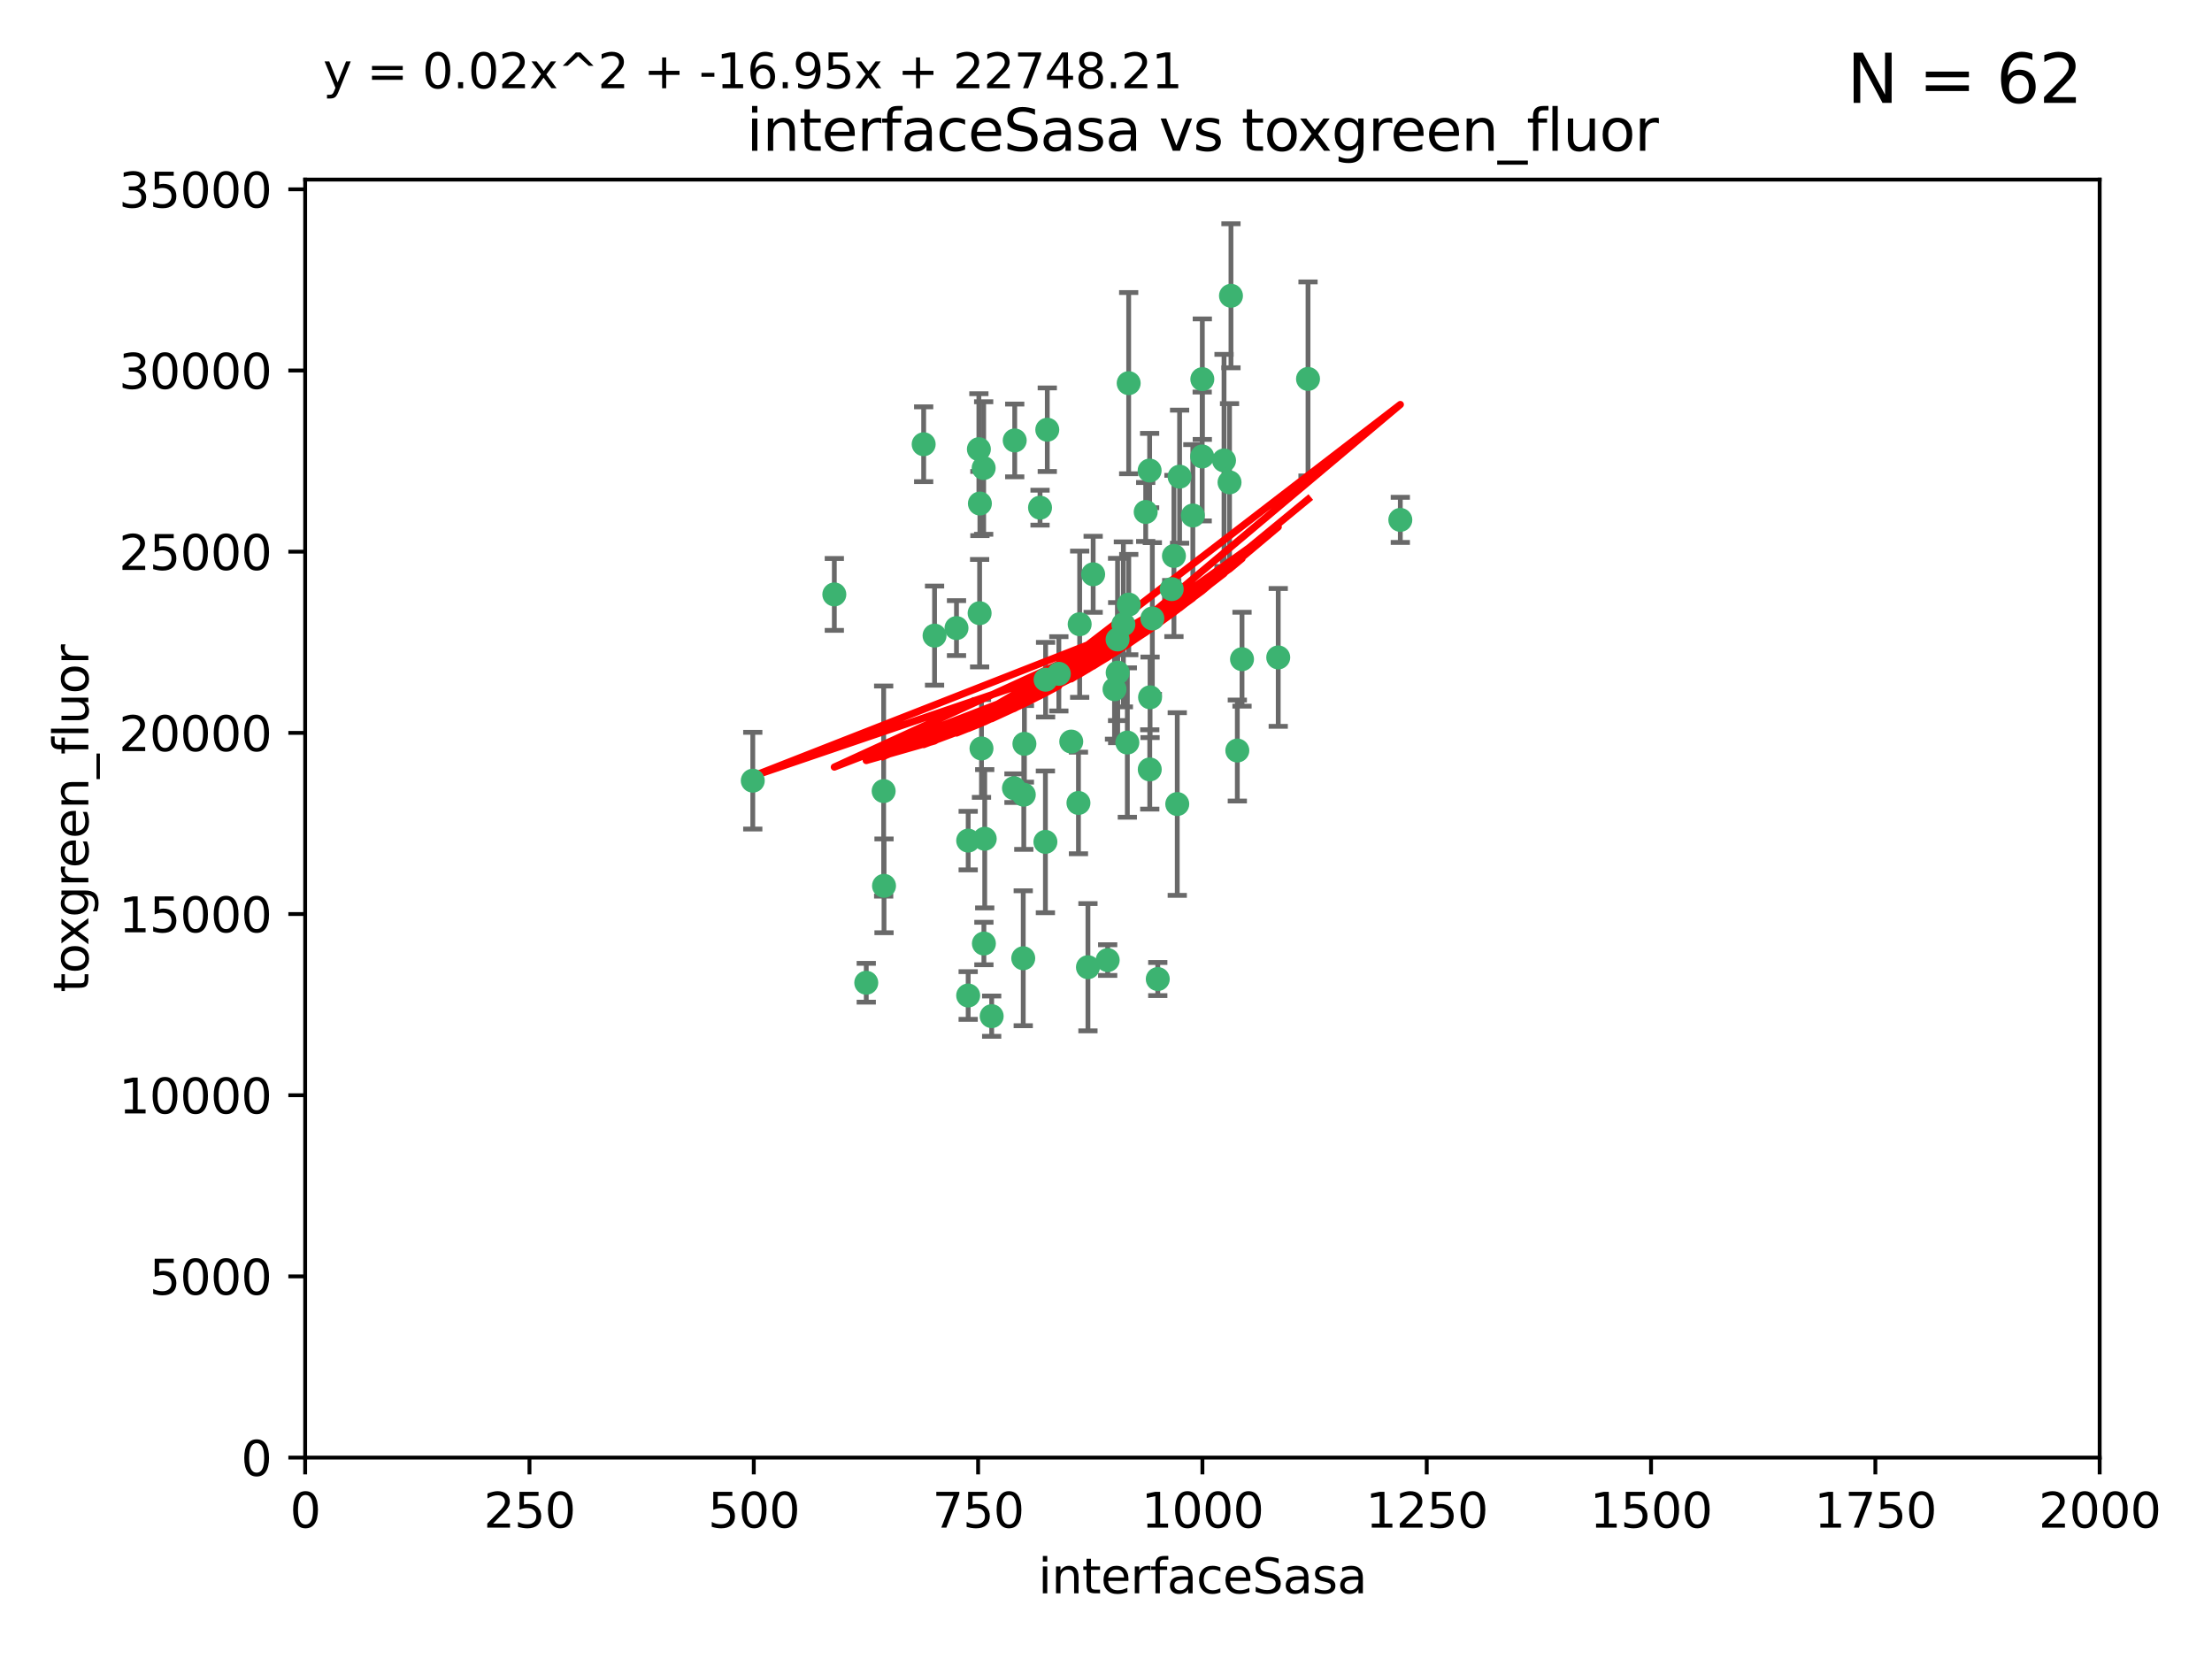<?xml version="1.0" encoding="utf-8" standalone="no"?>
<!DOCTYPE svg PUBLIC "-//W3C//DTD SVG 1.1//EN"
  "http://www.w3.org/Graphics/SVG/1.1/DTD/svg11.dtd">
<svg xmlns:xlink="http://www.w3.org/1999/xlink" width="460.8pt" height="345.6pt" viewBox="0 0 460.8 345.6" xmlns="http://www.w3.org/2000/svg" version="1.1">
 <defs>
  <style type="text/css">*{stroke-linejoin: round; stroke-linecap: butt}</style>
 </defs>
 <g id="figure_1">
  <g id="patch_1">
   <path d="M 0 345.6 
L 460.8 345.6 
L 460.8 0 
L 0 0 
z
" style="fill: #ffffff"/>
  </g>
  <g id="axes_1">
   <g id="patch_2">
    <path d="M 63.571 303.64 
L 437.4 303.64 
L 437.4 37.411 
L 63.571 37.411 
z
" style="fill: #ffffff"/>
   </g>
   <g id="PathCollection_1">
    <defs>
     <path id="m24fecdeffc" d="M 0 1.118 
C 0.297 1.118 0.581 1 0.791 0.791 
C 1 0.581 1.118 0.297 1.118 0 
C 1.118 -0.297 1 -0.581 0.791 -0.791 
C 0.581 -1 0.297 -1.118 0 -1.118 
C -0.297 -1.118 -0.581 -1 -0.791 -0.791 
C -1 -0.581 -1.118 -0.297 -1.118 0 
C -1.118 0.297 -1 0.581 -0.791 0.791 
C -0.581 1 -0.297 1.118 0 1.118 
z
" style="stroke: #3cb371"/>
    </defs>
    <g clip-path="url(#pb2f3249dd6)">
     <use xlink:href="#m24fecdeffc" x="272.484" y="78.941" style="fill: #3cb371; stroke: #3cb371"/>
     <use xlink:href="#m24fecdeffc" x="239.489" y="98.026" style="fill: #3cb371; stroke: #3cb371"/>
     <use xlink:href="#m24fecdeffc" x="250.437" y="95.094" style="fill: #3cb371; stroke: #3cb371"/>
     <use xlink:href="#m24fecdeffc" x="266.28" y="136.954" style="fill: #3cb371; stroke: #3cb371"/>
     <use xlink:href="#m24fecdeffc" x="218.168" y="89.516" style="fill: #3cb371; stroke: #3cb371"/>
     <use xlink:href="#m24fecdeffc" x="254.987" y="95.918" style="fill: #3cb371; stroke: #3cb371"/>
     <use xlink:href="#m24fecdeffc" x="244.553" y="115.814" style="fill: #3cb371; stroke: #3cb371"/>
     <use xlink:href="#m24fecdeffc" x="240.054" y="128.839" style="fill: #3cb371; stroke: #3cb371"/>
     <use xlink:href="#m24fecdeffc" x="258.734" y="137.321" style="fill: #3cb371; stroke: #3cb371"/>
     <use xlink:href="#m24fecdeffc" x="256.134" y="100.483" style="fill: #3cb371; stroke: #3cb371"/>
     <use xlink:href="#m24fecdeffc" x="211.385" y="91.754" style="fill: #3cb371; stroke: #3cb371"/>
     <use xlink:href="#m24fecdeffc" x="235.142" y="125.947" style="fill: #3cb371; stroke: #3cb371"/>
     <use xlink:href="#m24fecdeffc" x="234.02" y="130.067" style="fill: #3cb371; stroke: #3cb371"/>
     <use xlink:href="#m24fecdeffc" x="223.161" y="154.483" style="fill: #3cb371; stroke: #3cb371"/>
     <use xlink:href="#m24fecdeffc" x="248.491" y="107.386" style="fill: #3cb371; stroke: #3cb371"/>
     <use xlink:href="#m24fecdeffc" x="238.669" y="106.653" style="fill: #3cb371; stroke: #3cb371"/>
     <use xlink:href="#m24fecdeffc" x="227.725" y="119.635" style="fill: #3cb371; stroke: #3cb371"/>
     <use xlink:href="#m24fecdeffc" x="235.125" y="79.819" style="fill: #3cb371; stroke: #3cb371"/>
     <use xlink:href="#m24fecdeffc" x="244.091" y="122.72" style="fill: #3cb371; stroke: #3cb371"/>
     <use xlink:href="#m24fecdeffc" x="241.185" y="203.953" style="fill: #3cb371; stroke: #3cb371"/>
     <use xlink:href="#m24fecdeffc" x="213.404" y="154.954" style="fill: #3cb371; stroke: #3cb371"/>
     <use xlink:href="#m24fecdeffc" x="204.131" y="104.896" style="fill: #3cb371; stroke: #3cb371"/>
     <use xlink:href="#m24fecdeffc" x="245.731" y="99.298" style="fill: #3cb371; stroke: #3cb371"/>
     <use xlink:href="#m24fecdeffc" x="257.757" y="156.348" style="fill: #3cb371; stroke: #3cb371"/>
     <use xlink:href="#m24fecdeffc" x="216.658" y="105.756" style="fill: #3cb371; stroke: #3cb371"/>
     <use xlink:href="#m24fecdeffc" x="204.916" y="97.498" style="fill: #3cb371; stroke: #3cb371"/>
     <use xlink:href="#m24fecdeffc" x="192.417" y="92.545" style="fill: #3cb371; stroke: #3cb371"/>
     <use xlink:href="#m24fecdeffc" x="213.275" y="165.548" style="fill: #3cb371; stroke: #3cb371"/>
     <use xlink:href="#m24fecdeffc" x="206.585" y="211.686" style="fill: #3cb371; stroke: #3cb371"/>
     <use xlink:href="#m24fecdeffc" x="291.711" y="108.301" style="fill: #3cb371; stroke: #3cb371"/>
     <use xlink:href="#m24fecdeffc" x="224.916" y="130.038" style="fill: #3cb371; stroke: #3cb371"/>
     <use xlink:href="#m24fecdeffc" x="230.751" y="200.005" style="fill: #3cb371; stroke: #3cb371"/>
     <use xlink:href="#m24fecdeffc" x="250.465" y="78.988" style="fill: #3cb371; stroke: #3cb371"/>
     <use xlink:href="#m24fecdeffc" x="199.256" y="130.84" style="fill: #3cb371; stroke: #3cb371"/>
     <use xlink:href="#m24fecdeffc" x="204.462" y="155.918" style="fill: #3cb371; stroke: #3cb371"/>
     <use xlink:href="#m24fecdeffc" x="201.688" y="207.381" style="fill: #3cb371; stroke: #3cb371"/>
     <use xlink:href="#m24fecdeffc" x="213.159" y="199.62" style="fill: #3cb371; stroke: #3cb371"/>
     <use xlink:href="#m24fecdeffc" x="217.777" y="175.376" style="fill: #3cb371; stroke: #3cb371"/>
     <use xlink:href="#m24fecdeffc" x="220.577" y="140.37" style="fill: #3cb371; stroke: #3cb371"/>
     <use xlink:href="#m24fecdeffc" x="203.92" y="93.572" style="fill: #3cb371; stroke: #3cb371"/>
     <use xlink:href="#m24fecdeffc" x="204.073" y="127.738" style="fill: #3cb371; stroke: #3cb371"/>
     <use xlink:href="#m24fecdeffc" x="224.662" y="167.27" style="fill: #3cb371; stroke: #3cb371"/>
     <use xlink:href="#m24fecdeffc" x="239.579" y="145.262" style="fill: #3cb371; stroke: #3cb371"/>
     <use xlink:href="#m24fecdeffc" x="232.833" y="140.122" style="fill: #3cb371; stroke: #3cb371"/>
     <use xlink:href="#m24fecdeffc" x="256.433" y="61.614" style="fill: #3cb371; stroke: #3cb371"/>
     <use xlink:href="#m24fecdeffc" x="194.686" y="132.411" style="fill: #3cb371; stroke: #3cb371"/>
     <use xlink:href="#m24fecdeffc" x="180.458" y="204.723" style="fill: #3cb371; stroke: #3cb371"/>
     <use xlink:href="#m24fecdeffc" x="211.23" y="164.19" style="fill: #3cb371; stroke: #3cb371"/>
     <use xlink:href="#m24fecdeffc" x="232.811" y="133.213" style="fill: #3cb371; stroke: #3cb371"/>
     <use xlink:href="#m24fecdeffc" x="239.516" y="160.289" style="fill: #3cb371; stroke: #3cb371"/>
     <use xlink:href="#m24fecdeffc" x="204.964" y="196.552" style="fill: #3cb371; stroke: #3cb371"/>
     <use xlink:href="#m24fecdeffc" x="205.136" y="174.728" style="fill: #3cb371; stroke: #3cb371"/>
     <use xlink:href="#m24fecdeffc" x="217.815" y="141.593" style="fill: #3cb371; stroke: #3cb371"/>
     <use xlink:href="#m24fecdeffc" x="201.69" y="175.112" style="fill: #3cb371; stroke: #3cb371"/>
     <use xlink:href="#m24fecdeffc" x="234.846" y="154.686" style="fill: #3cb371; stroke: #3cb371"/>
     <use xlink:href="#m24fecdeffc" x="184.082" y="164.794" style="fill: #3cb371; stroke: #3cb371"/>
     <use xlink:href="#m24fecdeffc" x="232.174" y="143.576" style="fill: #3cb371; stroke: #3cb371"/>
     <use xlink:href="#m24fecdeffc" x="156.817" y="162.629" style="fill: #3cb371; stroke: #3cb371"/>
     <use xlink:href="#m24fecdeffc" x="245.245" y="167.495" style="fill: #3cb371; stroke: #3cb371"/>
     <use xlink:href="#m24fecdeffc" x="173.806" y="123.828" style="fill: #3cb371; stroke: #3cb371"/>
     <use xlink:href="#m24fecdeffc" x="226.639" y="201.488" style="fill: #3cb371; stroke: #3cb371"/>
     <use xlink:href="#m24fecdeffc" x="184.157" y="184.534" style="fill: #3cb371; stroke: #3cb371"/>
    </g>
   </g>
   <g id="matplotlib.axis_1">
    <g id="xtick_1">
     <g id="line2d_1">
      <defs>
       <path id="m394f7fc02b" d="M 0 0 
L 0 3.5 
" style="stroke: #000000; stroke-width: 0.8"/>
      </defs>
      <g>
       <use xlink:href="#m394f7fc02b" x="63.571" y="303.64" style="stroke: #000000; stroke-width: 0.8"/>
      </g>
     </g>
     <g id="text_1">
      <!-- 0 -->
      <g transform="translate(60.39 318.238)scale(0.1 -0.1)">
       <defs>
        <path id="DejaVuSans-30" d="M 2034 4250 
Q 1547 4250 1301 3770 
Q 1056 3291 1056 2328 
Q 1056 1369 1301 889 
Q 1547 409 2034 409 
Q 2525 409 2770 889 
Q 3016 1369 3016 2328 
Q 3016 3291 2770 3770 
Q 2525 4250 2034 4250 
z
M 2034 4750 
Q 2819 4750 3233 4129 
Q 3647 3509 3647 2328 
Q 3647 1150 3233 529 
Q 2819 -91 2034 -91 
Q 1250 -91 836 529 
Q 422 1150 422 2328 
Q 422 3509 836 4129 
Q 1250 4750 2034 4750 
z
" transform="scale(0.016)"/>
       </defs>
       <use xlink:href="#DejaVuSans-30"/>
      </g>
     </g>
    </g>
    <g id="xtick_2">
     <g id="line2d_2">
      <g>
       <use xlink:href="#m394f7fc02b" x="110.3" y="303.64" style="stroke: #000000; stroke-width: 0.8"/>
      </g>
     </g>
     <g id="text_2">
      <!-- 250 -->
      <g transform="translate(100.756 318.238)scale(0.1 -0.1)">
       <defs>
        <path id="DejaVuSans-32" d="M 1228 531 
L 3431 531 
L 3431 0 
L 469 0 
L 469 531 
Q 828 903 1448 1529 
Q 2069 2156 2228 2338 
Q 2531 2678 2651 2914 
Q 2772 3150 2772 3378 
Q 2772 3750 2511 3984 
Q 2250 4219 1831 4219 
Q 1534 4219 1204 4116 
Q 875 4013 500 3803 
L 500 4441 
Q 881 4594 1212 4672 
Q 1544 4750 1819 4750 
Q 2544 4750 2975 4387 
Q 3406 4025 3406 3419 
Q 3406 3131 3298 2873 
Q 3191 2616 2906 2266 
Q 2828 2175 2409 1742 
Q 1991 1309 1228 531 
z
" transform="scale(0.016)"/>
        <path id="DejaVuSans-35" d="M 691 4666 
L 3169 4666 
L 3169 4134 
L 1269 4134 
L 1269 2991 
Q 1406 3038 1543 3061 
Q 1681 3084 1819 3084 
Q 2600 3084 3056 2656 
Q 3513 2228 3513 1497 
Q 3513 744 3044 326 
Q 2575 -91 1722 -91 
Q 1428 -91 1123 -41 
Q 819 9 494 109 
L 494 744 
Q 775 591 1075 516 
Q 1375 441 1709 441 
Q 2250 441 2565 725 
Q 2881 1009 2881 1497 
Q 2881 1984 2565 2268 
Q 2250 2553 1709 2553 
Q 1456 2553 1204 2497 
Q 953 2441 691 2322 
L 691 4666 
z
" transform="scale(0.016)"/>
       </defs>
       <use xlink:href="#DejaVuSans-32"/>
       <use xlink:href="#DejaVuSans-35" x="63.623"/>
       <use xlink:href="#DejaVuSans-30" x="127.246"/>
      </g>
     </g>
    </g>
    <g id="xtick_3">
     <g id="line2d_3">
      <g>
       <use xlink:href="#m394f7fc02b" x="157.028" y="303.64" style="stroke: #000000; stroke-width: 0.8"/>
      </g>
     </g>
     <g id="text_3">
      <!-- 500 -->
      <g transform="translate(147.485 318.238)scale(0.1 -0.1)">
       <use xlink:href="#DejaVuSans-35"/>
       <use xlink:href="#DejaVuSans-30" x="63.623"/>
       <use xlink:href="#DejaVuSans-30" x="127.246"/>
      </g>
     </g>
    </g>
    <g id="xtick_4">
     <g id="line2d_4">
      <g>
       <use xlink:href="#m394f7fc02b" x="203.757" y="303.64" style="stroke: #000000; stroke-width: 0.8"/>
      </g>
     </g>
     <g id="text_4">
      <!-- 750 -->
      <g transform="translate(194.213 318.238)scale(0.1 -0.1)">
       <defs>
        <path id="DejaVuSans-37" d="M 525 4666 
L 3525 4666 
L 3525 4397 
L 1831 0 
L 1172 0 
L 2766 4134 
L 525 4134 
L 525 4666 
z
" transform="scale(0.016)"/>
       </defs>
       <use xlink:href="#DejaVuSans-37"/>
       <use xlink:href="#DejaVuSans-35" x="63.623"/>
       <use xlink:href="#DejaVuSans-30" x="127.246"/>
      </g>
     </g>
    </g>
    <g id="xtick_5">
     <g id="line2d_5">
      <g>
       <use xlink:href="#m394f7fc02b" x="250.486" y="303.64" style="stroke: #000000; stroke-width: 0.8"/>
      </g>
     </g>
     <g id="text_5">
      <!-- 1000 -->
      <g transform="translate(237.761 318.238)scale(0.1 -0.1)">
       <defs>
        <path id="DejaVuSans-31" d="M 794 531 
L 1825 531 
L 1825 4091 
L 703 3866 
L 703 4441 
L 1819 4666 
L 2450 4666 
L 2450 531 
L 3481 531 
L 3481 0 
L 794 0 
L 794 531 
z
" transform="scale(0.016)"/>
       </defs>
       <use xlink:href="#DejaVuSans-31"/>
       <use xlink:href="#DejaVuSans-30" x="63.623"/>
       <use xlink:href="#DejaVuSans-30" x="127.246"/>
       <use xlink:href="#DejaVuSans-30" x="190.869"/>
      </g>
     </g>
    </g>
    <g id="xtick_6">
     <g id="line2d_6">
      <g>
       <use xlink:href="#m394f7fc02b" x="297.214" y="303.64" style="stroke: #000000; stroke-width: 0.8"/>
      </g>
     </g>
     <g id="text_6">
      <!-- 1250 -->
      <g transform="translate(284.489 318.238)scale(0.1 -0.1)">
       <use xlink:href="#DejaVuSans-31"/>
       <use xlink:href="#DejaVuSans-32" x="63.623"/>
       <use xlink:href="#DejaVuSans-35" x="127.246"/>
       <use xlink:href="#DejaVuSans-30" x="190.869"/>
      </g>
     </g>
    </g>
    <g id="xtick_7">
     <g id="line2d_7">
      <g>
       <use xlink:href="#m394f7fc02b" x="343.943" y="303.64" style="stroke: #000000; stroke-width: 0.8"/>
      </g>
     </g>
     <g id="text_7">
      <!-- 1500 -->
      <g transform="translate(331.218 318.238)scale(0.1 -0.1)">
       <use xlink:href="#DejaVuSans-31"/>
       <use xlink:href="#DejaVuSans-35" x="63.623"/>
       <use xlink:href="#DejaVuSans-30" x="127.246"/>
       <use xlink:href="#DejaVuSans-30" x="190.869"/>
      </g>
     </g>
    </g>
    <g id="xtick_8">
     <g id="line2d_8">
      <g>
       <use xlink:href="#m394f7fc02b" x="390.671" y="303.64" style="stroke: #000000; stroke-width: 0.8"/>
      </g>
     </g>
     <g id="text_8">
      <!-- 1750 -->
      <g transform="translate(377.946 318.238)scale(0.1 -0.1)">
       <use xlink:href="#DejaVuSans-31"/>
       <use xlink:href="#DejaVuSans-37" x="63.623"/>
       <use xlink:href="#DejaVuSans-35" x="127.246"/>
       <use xlink:href="#DejaVuSans-30" x="190.869"/>
      </g>
     </g>
    </g>
    <g id="xtick_9">
     <g id="line2d_9">
      <g>
       <use xlink:href="#m394f7fc02b" x="437.4" y="303.64" style="stroke: #000000; stroke-width: 0.8"/>
      </g>
     </g>
     <g id="text_9">
      <!-- 2000 -->
      <g transform="translate(424.675 318.238)scale(0.1 -0.1)">
       <use xlink:href="#DejaVuSans-32"/>
       <use xlink:href="#DejaVuSans-30" x="63.623"/>
       <use xlink:href="#DejaVuSans-30" x="127.246"/>
       <use xlink:href="#DejaVuSans-30" x="190.869"/>
      </g>
     </g>
    </g>
    <g id="text_10">
     <!-- interfaceSasa -->
     <g transform="translate(216.279 331.917)scale(0.1 -0.1)">
      <defs>
       <path id="DejaVuSans-69" d="M 603 3500 
L 1178 3500 
L 1178 0 
L 603 0 
L 603 3500 
z
M 603 4863 
L 1178 4863 
L 1178 4134 
L 603 4134 
L 603 4863 
z
" transform="scale(0.016)"/>
       <path id="DejaVuSans-6e" d="M 3513 2113 
L 3513 0 
L 2938 0 
L 2938 2094 
Q 2938 2591 2744 2837 
Q 2550 3084 2163 3084 
Q 1697 3084 1428 2787 
Q 1159 2491 1159 1978 
L 1159 0 
L 581 0 
L 581 3500 
L 1159 3500 
L 1159 2956 
Q 1366 3272 1645 3428 
Q 1925 3584 2291 3584 
Q 2894 3584 3203 3211 
Q 3513 2838 3513 2113 
z
" transform="scale(0.016)"/>
       <path id="DejaVuSans-74" d="M 1172 4494 
L 1172 3500 
L 2356 3500 
L 2356 3053 
L 1172 3053 
L 1172 1153 
Q 1172 725 1289 603 
Q 1406 481 1766 481 
L 2356 481 
L 2356 0 
L 1766 0 
Q 1100 0 847 248 
Q 594 497 594 1153 
L 594 3053 
L 172 3053 
L 172 3500 
L 594 3500 
L 594 4494 
L 1172 4494 
z
" transform="scale(0.016)"/>
       <path id="DejaVuSans-65" d="M 3597 1894 
L 3597 1613 
L 953 1613 
Q 991 1019 1311 708 
Q 1631 397 2203 397 
Q 2534 397 2845 478 
Q 3156 559 3463 722 
L 3463 178 
Q 3153 47 2828 -22 
Q 2503 -91 2169 -91 
Q 1331 -91 842 396 
Q 353 884 353 1716 
Q 353 2575 817 3079 
Q 1281 3584 2069 3584 
Q 2775 3584 3186 3129 
Q 3597 2675 3597 1894 
z
M 3022 2063 
Q 3016 2534 2758 2815 
Q 2500 3097 2075 3097 
Q 1594 3097 1305 2825 
Q 1016 2553 972 2059 
L 3022 2063 
z
" transform="scale(0.016)"/>
       <path id="DejaVuSans-72" d="M 2631 2963 
Q 2534 3019 2420 3045 
Q 2306 3072 2169 3072 
Q 1681 3072 1420 2755 
Q 1159 2438 1159 1844 
L 1159 0 
L 581 0 
L 581 3500 
L 1159 3500 
L 1159 2956 
Q 1341 3275 1631 3429 
Q 1922 3584 2338 3584 
Q 2397 3584 2469 3576 
Q 2541 3569 2628 3553 
L 2631 2963 
z
" transform="scale(0.016)"/>
       <path id="DejaVuSans-66" d="M 2375 4863 
L 2375 4384 
L 1825 4384 
Q 1516 4384 1395 4259 
Q 1275 4134 1275 3809 
L 1275 3500 
L 2222 3500 
L 2222 3053 
L 1275 3053 
L 1275 0 
L 697 0 
L 697 3053 
L 147 3053 
L 147 3500 
L 697 3500 
L 697 3744 
Q 697 4328 969 4595 
Q 1241 4863 1831 4863 
L 2375 4863 
z
" transform="scale(0.016)"/>
       <path id="DejaVuSans-61" d="M 2194 1759 
Q 1497 1759 1228 1600 
Q 959 1441 959 1056 
Q 959 750 1161 570 
Q 1363 391 1709 391 
Q 2188 391 2477 730 
Q 2766 1069 2766 1631 
L 2766 1759 
L 2194 1759 
z
M 3341 1997 
L 3341 0 
L 2766 0 
L 2766 531 
Q 2569 213 2275 61 
Q 1981 -91 1556 -91 
Q 1019 -91 701 211 
Q 384 513 384 1019 
Q 384 1609 779 1909 
Q 1175 2209 1959 2209 
L 2766 2209 
L 2766 2266 
Q 2766 2663 2505 2880 
Q 2244 3097 1772 3097 
Q 1472 3097 1187 3025 
Q 903 2953 641 2809 
L 641 3341 
Q 956 3463 1253 3523 
Q 1550 3584 1831 3584 
Q 2591 3584 2966 3190 
Q 3341 2797 3341 1997 
z
" transform="scale(0.016)"/>
       <path id="DejaVuSans-63" d="M 3122 3366 
L 3122 2828 
Q 2878 2963 2633 3030 
Q 2388 3097 2138 3097 
Q 1578 3097 1268 2742 
Q 959 2388 959 1747 
Q 959 1106 1268 751 
Q 1578 397 2138 397 
Q 2388 397 2633 464 
Q 2878 531 3122 666 
L 3122 134 
Q 2881 22 2623 -34 
Q 2366 -91 2075 -91 
Q 1284 -91 818 406 
Q 353 903 353 1747 
Q 353 2603 823 3093 
Q 1294 3584 2113 3584 
Q 2378 3584 2631 3529 
Q 2884 3475 3122 3366 
z
" transform="scale(0.016)"/>
       <path id="DejaVuSans-53" d="M 3425 4513 
L 3425 3897 
Q 3066 4069 2747 4153 
Q 2428 4238 2131 4238 
Q 1616 4238 1336 4038 
Q 1056 3838 1056 3469 
Q 1056 3159 1242 3001 
Q 1428 2844 1947 2747 
L 2328 2669 
Q 3034 2534 3370 2195 
Q 3706 1856 3706 1288 
Q 3706 609 3251 259 
Q 2797 -91 1919 -91 
Q 1588 -91 1214 -16 
Q 841 59 441 206 
L 441 856 
Q 825 641 1194 531 
Q 1563 422 1919 422 
Q 2459 422 2753 634 
Q 3047 847 3047 1241 
Q 3047 1584 2836 1778 
Q 2625 1972 2144 2069 
L 1759 2144 
Q 1053 2284 737 2584 
Q 422 2884 422 3419 
Q 422 4038 858 4394 
Q 1294 4750 2059 4750 
Q 2388 4750 2728 4690 
Q 3069 4631 3425 4513 
z
" transform="scale(0.016)"/>
       <path id="DejaVuSans-73" d="M 2834 3397 
L 2834 2853 
Q 2591 2978 2328 3040 
Q 2066 3103 1784 3103 
Q 1356 3103 1142 2972 
Q 928 2841 928 2578 
Q 928 2378 1081 2264 
Q 1234 2150 1697 2047 
L 1894 2003 
Q 2506 1872 2764 1633 
Q 3022 1394 3022 966 
Q 3022 478 2636 193 
Q 2250 -91 1575 -91 
Q 1294 -91 989 -36 
Q 684 19 347 128 
L 347 722 
Q 666 556 975 473 
Q 1284 391 1588 391 
Q 1994 391 2212 530 
Q 2431 669 2431 922 
Q 2431 1156 2273 1281 
Q 2116 1406 1581 1522 
L 1381 1569 
Q 847 1681 609 1914 
Q 372 2147 372 2553 
Q 372 3047 722 3315 
Q 1072 3584 1716 3584 
Q 2034 3584 2315 3537 
Q 2597 3491 2834 3397 
z
" transform="scale(0.016)"/>
      </defs>
      <use xlink:href="#DejaVuSans-69"/>
      <use xlink:href="#DejaVuSans-6e" x="27.783"/>
      <use xlink:href="#DejaVuSans-74" x="91.162"/>
      <use xlink:href="#DejaVuSans-65" x="130.371"/>
      <use xlink:href="#DejaVuSans-72" x="191.895"/>
      <use xlink:href="#DejaVuSans-66" x="233.008"/>
      <use xlink:href="#DejaVuSans-61" x="268.213"/>
      <use xlink:href="#DejaVuSans-63" x="329.492"/>
      <use xlink:href="#DejaVuSans-65" x="384.473"/>
      <use xlink:href="#DejaVuSans-53" x="445.996"/>
      <use xlink:href="#DejaVuSans-61" x="509.473"/>
      <use xlink:href="#DejaVuSans-73" x="570.752"/>
      <use xlink:href="#DejaVuSans-61" x="622.852"/>
     </g>
    </g>
   </g>
   <g id="matplotlib.axis_2">
    <g id="ytick_1">
     <g id="line2d_10">
      <defs>
       <path id="m2473c31ab0" d="M 0 0 
L -3.5 0 
" style="stroke: #000000; stroke-width: 0.8"/>
      </defs>
      <g>
       <use xlink:href="#m2473c31ab0" x="63.571" y="303.64" style="stroke: #000000; stroke-width: 0.8"/>
      </g>
     </g>
     <g id="text_11">
      <!-- 0 -->
      <g transform="translate(50.209 307.439)scale(0.1 -0.1)">
       <use xlink:href="#DejaVuSans-30"/>
      </g>
     </g>
    </g>
    <g id="ytick_2">
     <g id="line2d_11">
      <g>
       <use xlink:href="#m2473c31ab0" x="63.571" y="265.897" style="stroke: #000000; stroke-width: 0.8"/>
      </g>
     </g>
     <g id="text_12">
      <!-- 5000 -->
      <g transform="translate(31.121 269.696)scale(0.1 -0.1)">
       <use xlink:href="#DejaVuSans-35"/>
       <use xlink:href="#DejaVuSans-30" x="63.623"/>
       <use xlink:href="#DejaVuSans-30" x="127.246"/>
       <use xlink:href="#DejaVuSans-30" x="190.869"/>
      </g>
     </g>
    </g>
    <g id="ytick_3">
     <g id="line2d_12">
      <g>
       <use xlink:href="#m2473c31ab0" x="63.571" y="228.154" style="stroke: #000000; stroke-width: 0.8"/>
      </g>
     </g>
     <g id="text_13">
      <!-- 10000 -->
      <g transform="translate(24.759 231.953)scale(0.1 -0.1)">
       <use xlink:href="#DejaVuSans-31"/>
       <use xlink:href="#DejaVuSans-30" x="63.623"/>
       <use xlink:href="#DejaVuSans-30" x="127.246"/>
       <use xlink:href="#DejaVuSans-30" x="190.869"/>
       <use xlink:href="#DejaVuSans-30" x="254.492"/>
      </g>
     </g>
    </g>
    <g id="ytick_4">
     <g id="line2d_13">
      <g>
       <use xlink:href="#m2473c31ab0" x="63.571" y="190.411" style="stroke: #000000; stroke-width: 0.8"/>
      </g>
     </g>
     <g id="text_14">
      <!-- 15000 -->
      <g transform="translate(24.759 194.21)scale(0.1 -0.1)">
       <use xlink:href="#DejaVuSans-31"/>
       <use xlink:href="#DejaVuSans-35" x="63.623"/>
       <use xlink:href="#DejaVuSans-30" x="127.246"/>
       <use xlink:href="#DejaVuSans-30" x="190.869"/>
       <use xlink:href="#DejaVuSans-30" x="254.492"/>
      </g>
     </g>
    </g>
    <g id="ytick_5">
     <g id="line2d_14">
      <g>
       <use xlink:href="#m2473c31ab0" x="63.571" y="152.668" style="stroke: #000000; stroke-width: 0.8"/>
      </g>
     </g>
     <g id="text_15">
      <!-- 20000 -->
      <g transform="translate(24.759 156.467)scale(0.1 -0.1)">
       <use xlink:href="#DejaVuSans-32"/>
       <use xlink:href="#DejaVuSans-30" x="63.623"/>
       <use xlink:href="#DejaVuSans-30" x="127.246"/>
       <use xlink:href="#DejaVuSans-30" x="190.869"/>
       <use xlink:href="#DejaVuSans-30" x="254.492"/>
      </g>
     </g>
    </g>
    <g id="ytick_6">
     <g id="line2d_15">
      <g>
       <use xlink:href="#m2473c31ab0" x="63.571" y="114.925" style="stroke: #000000; stroke-width: 0.8"/>
      </g>
     </g>
     <g id="text_16">
      <!-- 25000 -->
      <g transform="translate(24.759 118.724)scale(0.1 -0.1)">
       <use xlink:href="#DejaVuSans-32"/>
       <use xlink:href="#DejaVuSans-35" x="63.623"/>
       <use xlink:href="#DejaVuSans-30" x="127.246"/>
       <use xlink:href="#DejaVuSans-30" x="190.869"/>
       <use xlink:href="#DejaVuSans-30" x="254.492"/>
      </g>
     </g>
    </g>
    <g id="ytick_7">
     <g id="line2d_16">
      <g>
       <use xlink:href="#m2473c31ab0" x="63.571" y="77.181" style="stroke: #000000; stroke-width: 0.8"/>
      </g>
     </g>
     <g id="text_17">
      <!-- 30000 -->
      <g transform="translate(24.759 80.981)scale(0.1 -0.1)">
       <defs>
        <path id="DejaVuSans-33" d="M 2597 2516 
Q 3050 2419 3304 2112 
Q 3559 1806 3559 1356 
Q 3559 666 3084 287 
Q 2609 -91 1734 -91 
Q 1441 -91 1130 -33 
Q 819 25 488 141 
L 488 750 
Q 750 597 1062 519 
Q 1375 441 1716 441 
Q 2309 441 2620 675 
Q 2931 909 2931 1356 
Q 2931 1769 2642 2001 
Q 2353 2234 1838 2234 
L 1294 2234 
L 1294 2753 
L 1863 2753 
Q 2328 2753 2575 2939 
Q 2822 3125 2822 3475 
Q 2822 3834 2567 4026 
Q 2313 4219 1838 4219 
Q 1578 4219 1281 4162 
Q 984 4106 628 3988 
L 628 4550 
Q 988 4650 1302 4700 
Q 1616 4750 1894 4750 
Q 2613 4750 3031 4423 
Q 3450 4097 3450 3541 
Q 3450 3153 3228 2886 
Q 3006 2619 2597 2516 
z
" transform="scale(0.016)"/>
       </defs>
       <use xlink:href="#DejaVuSans-33"/>
       <use xlink:href="#DejaVuSans-30" x="63.623"/>
       <use xlink:href="#DejaVuSans-30" x="127.246"/>
       <use xlink:href="#DejaVuSans-30" x="190.869"/>
       <use xlink:href="#DejaVuSans-30" x="254.492"/>
      </g>
     </g>
    </g>
    <g id="ytick_8">
     <g id="line2d_17">
      <g>
       <use xlink:href="#m2473c31ab0" x="63.571" y="39.438" style="stroke: #000000; stroke-width: 0.8"/>
      </g>
     </g>
     <g id="text_18">
      <!-- 35000 -->
      <g transform="translate(24.759 43.238)scale(0.1 -0.1)">
       <use xlink:href="#DejaVuSans-33"/>
       <use xlink:href="#DejaVuSans-35" x="63.623"/>
       <use xlink:href="#DejaVuSans-30" x="127.246"/>
       <use xlink:href="#DejaVuSans-30" x="190.869"/>
       <use xlink:href="#DejaVuSans-30" x="254.492"/>
      </g>
     </g>
    </g>
    <g id="text_19">
     <!-- toxgreen_fluor -->
     <g transform="translate(18.401 206.72)rotate(-90)scale(0.1 -0.1)">
      <defs>
       <path id="DejaVuSans-6f" d="M 1959 3097 
Q 1497 3097 1228 2736 
Q 959 2375 959 1747 
Q 959 1119 1226 758 
Q 1494 397 1959 397 
Q 2419 397 2687 759 
Q 2956 1122 2956 1747 
Q 2956 2369 2687 2733 
Q 2419 3097 1959 3097 
z
M 1959 3584 
Q 2709 3584 3137 3096 
Q 3566 2609 3566 1747 
Q 3566 888 3137 398 
Q 2709 -91 1959 -91 
Q 1206 -91 779 398 
Q 353 888 353 1747 
Q 353 2609 779 3096 
Q 1206 3584 1959 3584 
z
" transform="scale(0.016)"/>
       <path id="DejaVuSans-78" d="M 3513 3500 
L 2247 1797 
L 3578 0 
L 2900 0 
L 1881 1375 
L 863 0 
L 184 0 
L 1544 1831 
L 300 3500 
L 978 3500 
L 1906 2253 
L 2834 3500 
L 3513 3500 
z
" transform="scale(0.016)"/>
       <path id="DejaVuSans-67" d="M 2906 1791 
Q 2906 2416 2648 2759 
Q 2391 3103 1925 3103 
Q 1463 3103 1205 2759 
Q 947 2416 947 1791 
Q 947 1169 1205 825 
Q 1463 481 1925 481 
Q 2391 481 2648 825 
Q 2906 1169 2906 1791 
z
M 3481 434 
Q 3481 -459 3084 -895 
Q 2688 -1331 1869 -1331 
Q 1566 -1331 1297 -1286 
Q 1028 -1241 775 -1147 
L 775 -588 
Q 1028 -725 1275 -790 
Q 1522 -856 1778 -856 
Q 2344 -856 2625 -561 
Q 2906 -266 2906 331 
L 2906 616 
Q 2728 306 2450 153 
Q 2172 0 1784 0 
Q 1141 0 747 490 
Q 353 981 353 1791 
Q 353 2603 747 3093 
Q 1141 3584 1784 3584 
Q 2172 3584 2450 3431 
Q 2728 3278 2906 2969 
L 2906 3500 
L 3481 3500 
L 3481 434 
z
" transform="scale(0.016)"/>
       <path id="DejaVuSans-5f" d="M 3263 -1063 
L 3263 -1509 
L -63 -1509 
L -63 -1063 
L 3263 -1063 
z
" transform="scale(0.016)"/>
       <path id="DejaVuSans-6c" d="M 603 4863 
L 1178 4863 
L 1178 0 
L 603 0 
L 603 4863 
z
" transform="scale(0.016)"/>
       <path id="DejaVuSans-75" d="M 544 1381 
L 544 3500 
L 1119 3500 
L 1119 1403 
Q 1119 906 1312 657 
Q 1506 409 1894 409 
Q 2359 409 2629 706 
Q 2900 1003 2900 1516 
L 2900 3500 
L 3475 3500 
L 3475 0 
L 2900 0 
L 2900 538 
Q 2691 219 2414 64 
Q 2138 -91 1772 -91 
Q 1169 -91 856 284 
Q 544 659 544 1381 
z
M 1991 3584 
L 1991 3584 
z
" transform="scale(0.016)"/>
      </defs>
      <use xlink:href="#DejaVuSans-74"/>
      <use xlink:href="#DejaVuSans-6f" x="39.209"/>
      <use xlink:href="#DejaVuSans-78" x="97.266"/>
      <use xlink:href="#DejaVuSans-67" x="156.445"/>
      <use xlink:href="#DejaVuSans-72" x="219.922"/>
      <use xlink:href="#DejaVuSans-65" x="258.785"/>
      <use xlink:href="#DejaVuSans-65" x="320.309"/>
      <use xlink:href="#DejaVuSans-6e" x="381.832"/>
      <use xlink:href="#DejaVuSans-5f" x="445.211"/>
      <use xlink:href="#DejaVuSans-66" x="495.211"/>
      <use xlink:href="#DejaVuSans-6c" x="530.416"/>
      <use xlink:href="#DejaVuSans-75" x="558.199"/>
      <use xlink:href="#DejaVuSans-6f" x="621.578"/>
      <use xlink:href="#DejaVuSans-72" x="682.76"/>
     </g>
    </g>
   </g>
   <g id="LineCollection_1">
    <path d="M 272.484 99.149 
L 272.484 58.733 
" clip-path="url(#pb2f3249dd6)" style="fill: none; stroke: #696969"/>
    <path d="M 239.489 105.772 
L 239.489 90.281 
" clip-path="url(#pb2f3249dd6)" style="fill: none; stroke: #696969"/>
    <path d="M 250.437 108.514 
L 250.437 81.675 
" clip-path="url(#pb2f3249dd6)" style="fill: none; stroke: #696969"/>
    <path d="M 266.28 151.309 
L 266.28 122.599 
" clip-path="url(#pb2f3249dd6)" style="fill: none; stroke: #696969"/>
    <path d="M 218.168 98.217 
L 218.168 80.815 
" clip-path="url(#pb2f3249dd6)" style="fill: none; stroke: #696969"/>
    <path d="M 254.987 118.013 
L 254.987 73.824 
" clip-path="url(#pb2f3249dd6)" style="fill: none; stroke: #696969"/>
    <path d="M 244.553 132.604 
L 244.553 99.024 
" clip-path="url(#pb2f3249dd6)" style="fill: none; stroke: #696969"/>
    <path d="M 240.054 144.637 
L 240.054 113.041 
" clip-path="url(#pb2f3249dd6)" style="fill: none; stroke: #696969"/>
    <path d="M 258.734 147.102 
L 258.734 127.541 
" clip-path="url(#pb2f3249dd6)" style="fill: none; stroke: #696969"/>
    <path d="M 256.134 116.878 
L 256.134 84.088 
" clip-path="url(#pb2f3249dd6)" style="fill: none; stroke: #696969"/>
    <path d="M 211.385 99.334 
L 211.385 84.174 
" clip-path="url(#pb2f3249dd6)" style="fill: none; stroke: #696969"/>
    <path d="M 235.142 136.397 
L 235.142 115.497 
" clip-path="url(#pb2f3249dd6)" style="fill: none; stroke: #696969"/>
    <path d="M 234.02 147.25 
L 234.02 112.885 
" clip-path="url(#pb2f3249dd6)" style="fill: none; stroke: #696969"/>
    <path d="M 223.161 155.048 
L 223.161 153.918 
" clip-path="url(#pb2f3249dd6)" style="fill: none; stroke: #696969"/>
    <path d="M 248.491 122.155 
L 248.491 92.617 
" clip-path="url(#pb2f3249dd6)" style="fill: none; stroke: #696969"/>
    <path d="M 238.669 112.792 
L 238.669 100.514 
" clip-path="url(#pb2f3249dd6)" style="fill: none; stroke: #696969"/>
    <path d="M 227.725 127.554 
L 227.725 111.717 
" clip-path="url(#pb2f3249dd6)" style="fill: none; stroke: #696969"/>
    <path d="M 235.125 98.693 
L 235.125 60.945 
" clip-path="url(#pb2f3249dd6)" style="fill: none; stroke: #696969"/>
    <path d="M 244.091 124.514 
L 244.091 120.926 
" clip-path="url(#pb2f3249dd6)" style="fill: none; stroke: #696969"/>
    <path d="M 241.185 207.405 
L 241.185 200.501 
" clip-path="url(#pb2f3249dd6)" style="fill: none; stroke: #696969"/>
    <path d="M 213.404 162.929 
L 213.404 146.979 
" clip-path="url(#pb2f3249dd6)" style="fill: none; stroke: #696969"/>
    <path d="M 204.131 111.578 
L 204.131 98.214 
" clip-path="url(#pb2f3249dd6)" style="fill: none; stroke: #696969"/>
    <path d="M 245.731 113.157 
L 245.731 85.439 
" clip-path="url(#pb2f3249dd6)" style="fill: none; stroke: #696969"/>
    <path d="M 257.757 166.868 
L 257.757 145.829 
" clip-path="url(#pb2f3249dd6)" style="fill: none; stroke: #696969"/>
    <path d="M 216.658 109.392 
L 216.658 102.12 
" clip-path="url(#pb2f3249dd6)" style="fill: none; stroke: #696969"/>
    <path d="M 204.916 111.302 
L 204.916 83.693 
" clip-path="url(#pb2f3249dd6)" style="fill: none; stroke: #696969"/>
    <path d="M 192.417 100.341 
L 192.417 84.749 
" clip-path="url(#pb2f3249dd6)" style="fill: none; stroke: #696969"/>
    <path d="M 213.275 176.939 
L 213.275 154.157 
" clip-path="url(#pb2f3249dd6)" style="fill: none; stroke: #696969"/>
    <path d="M 206.585 215.883 
L 206.585 207.488 
" clip-path="url(#pb2f3249dd6)" style="fill: none; stroke: #696969"/>
    <path d="M 291.711 113.001 
L 291.711 103.601 
" clip-path="url(#pb2f3249dd6)" style="fill: none; stroke: #696969"/>
    <path d="M 224.916 145.27 
L 224.916 114.805 
" clip-path="url(#pb2f3249dd6)" style="fill: none; stroke: #696969"/>
    <path d="M 230.751 203.204 
L 230.751 196.806 
" clip-path="url(#pb2f3249dd6)" style="fill: none; stroke: #696969"/>
    <path d="M 250.465 91.541 
L 250.465 66.434 
" clip-path="url(#pb2f3249dd6)" style="fill: none; stroke: #696969"/>
    <path d="M 199.256 136.561 
L 199.256 125.12 
" clip-path="url(#pb2f3249dd6)" style="fill: none; stroke: #696969"/>
    <path d="M 204.462 166.104 
L 204.462 145.732 
" clip-path="url(#pb2f3249dd6)" style="fill: none; stroke: #696969"/>
    <path d="M 201.688 212.35 
L 201.688 202.411 
" clip-path="url(#pb2f3249dd6)" style="fill: none; stroke: #696969"/>
    <path d="M 213.159 213.675 
L 213.159 185.565 
" clip-path="url(#pb2f3249dd6)" style="fill: none; stroke: #696969"/>
    <path d="M 217.777 190.142 
L 217.777 160.609 
" clip-path="url(#pb2f3249dd6)" style="fill: none; stroke: #696969"/>
    <path d="M 220.577 148.106 
L 220.577 132.634 
" clip-path="url(#pb2f3249dd6)" style="fill: none; stroke: #696969"/>
    <path d="M 203.92 105.129 
L 203.92 82.016 
" clip-path="url(#pb2f3249dd6)" style="fill: none; stroke: #696969"/>
    <path d="M 204.073 138.926 
L 204.073 116.549 
" clip-path="url(#pb2f3249dd6)" style="fill: none; stroke: #696969"/>
    <path d="M 224.662 177.849 
L 224.662 156.691 
" clip-path="url(#pb2f3249dd6)" style="fill: none; stroke: #696969"/>
    <path d="M 239.579 153.647 
L 239.579 136.877 
" clip-path="url(#pb2f3249dd6)" style="fill: none; stroke: #696969"/>
    <path d="M 232.833 154.719 
L 232.833 125.526 
" clip-path="url(#pb2f3249dd6)" style="fill: none; stroke: #696969"/>
    <path d="M 256.433 76.614 
L 256.433 46.614 
" clip-path="url(#pb2f3249dd6)" style="fill: none; stroke: #696969"/>
    <path d="M 194.686 142.738 
L 194.686 122.084 
" clip-path="url(#pb2f3249dd6)" style="fill: none; stroke: #696969"/>
    <path d="M 180.458 208.763 
L 180.458 200.682 
" clip-path="url(#pb2f3249dd6)" style="fill: none; stroke: #696969"/>
    <path d="M 211.23 167.175 
L 211.23 161.206 
" clip-path="url(#pb2f3249dd6)" style="fill: none; stroke: #696969"/>
    <path d="M 232.811 150.11 
L 232.811 116.316 
" clip-path="url(#pb2f3249dd6)" style="fill: none; stroke: #696969"/>
    <path d="M 239.516 168.551 
L 239.516 152.026 
" clip-path="url(#pb2f3249dd6)" style="fill: none; stroke: #696969"/>
    <path d="M 204.964 200.974 
L 204.964 192.13 
" clip-path="url(#pb2f3249dd6)" style="fill: none; stroke: #696969"/>
    <path d="M 205.136 189.135 
L 205.136 160.322 
" clip-path="url(#pb2f3249dd6)" style="fill: none; stroke: #696969"/>
    <path d="M 217.815 149.363 
L 217.815 133.823 
" clip-path="url(#pb2f3249dd6)" style="fill: none; stroke: #696969"/>
    <path d="M 201.69 181.212 
L 201.69 169.013 
" clip-path="url(#pb2f3249dd6)" style="fill: none; stroke: #696969"/>
    <path d="M 234.846 170.247 
L 234.846 139.125 
" clip-path="url(#pb2f3249dd6)" style="fill: none; stroke: #696969"/>
    <path d="M 184.082 186.68 
L 184.082 142.908 
" clip-path="url(#pb2f3249dd6)" style="fill: none; stroke: #696969"/>
    <path d="M 232.174 153.98 
L 232.174 133.171 
" clip-path="url(#pb2f3249dd6)" style="fill: none; stroke: #696969"/>
    <path d="M 156.817 172.703 
L 156.817 152.555 
" clip-path="url(#pb2f3249dd6)" style="fill: none; stroke: #696969"/>
    <path d="M 245.245 186.519 
L 245.245 148.47 
" clip-path="url(#pb2f3249dd6)" style="fill: none; stroke: #696969"/>
    <path d="M 173.806 131.314 
L 173.806 116.343 
" clip-path="url(#pb2f3249dd6)" style="fill: none; stroke: #696969"/>
    <path d="M 226.639 214.744 
L 226.639 188.233 
" clip-path="url(#pb2f3249dd6)" style="fill: none; stroke: #696969"/>
    <path d="M 184.157 194.3 
L 184.157 174.769 
" clip-path="url(#pb2f3249dd6)" style="fill: none; stroke: #696969"/>
   </g>
   <g id="line2d_18">
    <defs>
     <path id="meb6dd32963" d="M 2 0 
L -2 -0 
" style="stroke: #696969"/>
    </defs>
    <g clip-path="url(#pb2f3249dd6)">
     <use xlink:href="#meb6dd32963" x="272.484" y="99.149" style="fill: #696969; stroke: #696969"/>
     <use xlink:href="#meb6dd32963" x="239.489" y="105.772" style="fill: #696969; stroke: #696969"/>
     <use xlink:href="#meb6dd32963" x="250.437" y="108.514" style="fill: #696969; stroke: #696969"/>
     <use xlink:href="#meb6dd32963" x="266.28" y="151.309" style="fill: #696969; stroke: #696969"/>
     <use xlink:href="#meb6dd32963" x="218.168" y="98.217" style="fill: #696969; stroke: #696969"/>
     <use xlink:href="#meb6dd32963" x="254.987" y="118.013" style="fill: #696969; stroke: #696969"/>
     <use xlink:href="#meb6dd32963" x="244.553" y="132.604" style="fill: #696969; stroke: #696969"/>
     <use xlink:href="#meb6dd32963" x="240.054" y="144.637" style="fill: #696969; stroke: #696969"/>
     <use xlink:href="#meb6dd32963" x="258.734" y="147.102" style="fill: #696969; stroke: #696969"/>
     <use xlink:href="#meb6dd32963" x="256.134" y="116.878" style="fill: #696969; stroke: #696969"/>
     <use xlink:href="#meb6dd32963" x="211.385" y="99.334" style="fill: #696969; stroke: #696969"/>
     <use xlink:href="#meb6dd32963" x="235.142" y="136.397" style="fill: #696969; stroke: #696969"/>
     <use xlink:href="#meb6dd32963" x="234.02" y="147.25" style="fill: #696969; stroke: #696969"/>
     <use xlink:href="#meb6dd32963" x="223.161" y="155.048" style="fill: #696969; stroke: #696969"/>
     <use xlink:href="#meb6dd32963" x="248.491" y="122.155" style="fill: #696969; stroke: #696969"/>
     <use xlink:href="#meb6dd32963" x="238.669" y="112.792" style="fill: #696969; stroke: #696969"/>
     <use xlink:href="#meb6dd32963" x="227.725" y="127.554" style="fill: #696969; stroke: #696969"/>
     <use xlink:href="#meb6dd32963" x="235.125" y="98.693" style="fill: #696969; stroke: #696969"/>
     <use xlink:href="#meb6dd32963" x="244.091" y="124.514" style="fill: #696969; stroke: #696969"/>
     <use xlink:href="#meb6dd32963" x="241.185" y="207.405" style="fill: #696969; stroke: #696969"/>
     <use xlink:href="#meb6dd32963" x="213.404" y="162.929" style="fill: #696969; stroke: #696969"/>
     <use xlink:href="#meb6dd32963" x="204.131" y="111.578" style="fill: #696969; stroke: #696969"/>
     <use xlink:href="#meb6dd32963" x="245.731" y="113.157" style="fill: #696969; stroke: #696969"/>
     <use xlink:href="#meb6dd32963" x="257.757" y="166.868" style="fill: #696969; stroke: #696969"/>
     <use xlink:href="#meb6dd32963" x="216.658" y="109.392" style="fill: #696969; stroke: #696969"/>
     <use xlink:href="#meb6dd32963" x="204.916" y="111.302" style="fill: #696969; stroke: #696969"/>
     <use xlink:href="#meb6dd32963" x="192.417" y="100.341" style="fill: #696969; stroke: #696969"/>
     <use xlink:href="#meb6dd32963" x="213.275" y="176.939" style="fill: #696969; stroke: #696969"/>
     <use xlink:href="#meb6dd32963" x="206.585" y="215.883" style="fill: #696969; stroke: #696969"/>
     <use xlink:href="#meb6dd32963" x="291.711" y="113.001" style="fill: #696969; stroke: #696969"/>
     <use xlink:href="#meb6dd32963" x="224.916" y="145.27" style="fill: #696969; stroke: #696969"/>
     <use xlink:href="#meb6dd32963" x="230.751" y="203.204" style="fill: #696969; stroke: #696969"/>
     <use xlink:href="#meb6dd32963" x="250.465" y="91.541" style="fill: #696969; stroke: #696969"/>
     <use xlink:href="#meb6dd32963" x="199.256" y="136.561" style="fill: #696969; stroke: #696969"/>
     <use xlink:href="#meb6dd32963" x="204.462" y="166.104" style="fill: #696969; stroke: #696969"/>
     <use xlink:href="#meb6dd32963" x="201.688" y="212.35" style="fill: #696969; stroke: #696969"/>
     <use xlink:href="#meb6dd32963" x="213.159" y="213.675" style="fill: #696969; stroke: #696969"/>
     <use xlink:href="#meb6dd32963" x="217.777" y="190.142" style="fill: #696969; stroke: #696969"/>
     <use xlink:href="#meb6dd32963" x="220.577" y="148.106" style="fill: #696969; stroke: #696969"/>
     <use xlink:href="#meb6dd32963" x="203.92" y="105.129" style="fill: #696969; stroke: #696969"/>
     <use xlink:href="#meb6dd32963" x="204.073" y="138.926" style="fill: #696969; stroke: #696969"/>
     <use xlink:href="#meb6dd32963" x="224.662" y="177.849" style="fill: #696969; stroke: #696969"/>
     <use xlink:href="#meb6dd32963" x="239.579" y="153.647" style="fill: #696969; stroke: #696969"/>
     <use xlink:href="#meb6dd32963" x="232.833" y="154.719" style="fill: #696969; stroke: #696969"/>
     <use xlink:href="#meb6dd32963" x="256.433" y="76.614" style="fill: #696969; stroke: #696969"/>
     <use xlink:href="#meb6dd32963" x="194.686" y="142.738" style="fill: #696969; stroke: #696969"/>
     <use xlink:href="#meb6dd32963" x="180.458" y="208.763" style="fill: #696969; stroke: #696969"/>
     <use xlink:href="#meb6dd32963" x="211.23" y="167.175" style="fill: #696969; stroke: #696969"/>
     <use xlink:href="#meb6dd32963" x="232.811" y="150.11" style="fill: #696969; stroke: #696969"/>
     <use xlink:href="#meb6dd32963" x="239.516" y="168.551" style="fill: #696969; stroke: #696969"/>
     <use xlink:href="#meb6dd32963" x="204.964" y="200.974" style="fill: #696969; stroke: #696969"/>
     <use xlink:href="#meb6dd32963" x="205.136" y="189.135" style="fill: #696969; stroke: #696969"/>
     <use xlink:href="#meb6dd32963" x="217.815" y="149.363" style="fill: #696969; stroke: #696969"/>
     <use xlink:href="#meb6dd32963" x="201.69" y="181.212" style="fill: #696969; stroke: #696969"/>
     <use xlink:href="#meb6dd32963" x="234.846" y="170.247" style="fill: #696969; stroke: #696969"/>
     <use xlink:href="#meb6dd32963" x="184.082" y="186.68" style="fill: #696969; stroke: #696969"/>
     <use xlink:href="#meb6dd32963" x="232.174" y="153.98" style="fill: #696969; stroke: #696969"/>
     <use xlink:href="#meb6dd32963" x="156.817" y="172.703" style="fill: #696969; stroke: #696969"/>
     <use xlink:href="#meb6dd32963" x="245.245" y="186.519" style="fill: #696969; stroke: #696969"/>
     <use xlink:href="#meb6dd32963" x="173.806" y="131.314" style="fill: #696969; stroke: #696969"/>
     <use xlink:href="#meb6dd32963" x="226.639" y="214.744" style="fill: #696969; stroke: #696969"/>
     <use xlink:href="#meb6dd32963" x="184.157" y="194.3" style="fill: #696969; stroke: #696969"/>
    </g>
   </g>
   <g id="line2d_19">
    <g clip-path="url(#pb2f3249dd6)">
     <use xlink:href="#meb6dd32963" x="272.484" y="58.733" style="fill: #696969; stroke: #696969"/>
     <use xlink:href="#meb6dd32963" x="239.489" y="90.281" style="fill: #696969; stroke: #696969"/>
     <use xlink:href="#meb6dd32963" x="250.437" y="81.675" style="fill: #696969; stroke: #696969"/>
     <use xlink:href="#meb6dd32963" x="266.28" y="122.599" style="fill: #696969; stroke: #696969"/>
     <use xlink:href="#meb6dd32963" x="218.168" y="80.815" style="fill: #696969; stroke: #696969"/>
     <use xlink:href="#meb6dd32963" x="254.987" y="73.824" style="fill: #696969; stroke: #696969"/>
     <use xlink:href="#meb6dd32963" x="244.553" y="99.024" style="fill: #696969; stroke: #696969"/>
     <use xlink:href="#meb6dd32963" x="240.054" y="113.041" style="fill: #696969; stroke: #696969"/>
     <use xlink:href="#meb6dd32963" x="258.734" y="127.541" style="fill: #696969; stroke: #696969"/>
     <use xlink:href="#meb6dd32963" x="256.134" y="84.088" style="fill: #696969; stroke: #696969"/>
     <use xlink:href="#meb6dd32963" x="211.385" y="84.174" style="fill: #696969; stroke: #696969"/>
     <use xlink:href="#meb6dd32963" x="235.142" y="115.497" style="fill: #696969; stroke: #696969"/>
     <use xlink:href="#meb6dd32963" x="234.02" y="112.885" style="fill: #696969; stroke: #696969"/>
     <use xlink:href="#meb6dd32963" x="223.161" y="153.918" style="fill: #696969; stroke: #696969"/>
     <use xlink:href="#meb6dd32963" x="248.491" y="92.617" style="fill: #696969; stroke: #696969"/>
     <use xlink:href="#meb6dd32963" x="238.669" y="100.514" style="fill: #696969; stroke: #696969"/>
     <use xlink:href="#meb6dd32963" x="227.725" y="111.717" style="fill: #696969; stroke: #696969"/>
     <use xlink:href="#meb6dd32963" x="235.125" y="60.945" style="fill: #696969; stroke: #696969"/>
     <use xlink:href="#meb6dd32963" x="244.091" y="120.926" style="fill: #696969; stroke: #696969"/>
     <use xlink:href="#meb6dd32963" x="241.185" y="200.501" style="fill: #696969; stroke: #696969"/>
     <use xlink:href="#meb6dd32963" x="213.404" y="146.979" style="fill: #696969; stroke: #696969"/>
     <use xlink:href="#meb6dd32963" x="204.131" y="98.214" style="fill: #696969; stroke: #696969"/>
     <use xlink:href="#meb6dd32963" x="245.731" y="85.439" style="fill: #696969; stroke: #696969"/>
     <use xlink:href="#meb6dd32963" x="257.757" y="145.829" style="fill: #696969; stroke: #696969"/>
     <use xlink:href="#meb6dd32963" x="216.658" y="102.12" style="fill: #696969; stroke: #696969"/>
     <use xlink:href="#meb6dd32963" x="204.916" y="83.693" style="fill: #696969; stroke: #696969"/>
     <use xlink:href="#meb6dd32963" x="192.417" y="84.749" style="fill: #696969; stroke: #696969"/>
     <use xlink:href="#meb6dd32963" x="213.275" y="154.157" style="fill: #696969; stroke: #696969"/>
     <use xlink:href="#meb6dd32963" x="206.585" y="207.488" style="fill: #696969; stroke: #696969"/>
     <use xlink:href="#meb6dd32963" x="291.711" y="103.601" style="fill: #696969; stroke: #696969"/>
     <use xlink:href="#meb6dd32963" x="224.916" y="114.805" style="fill: #696969; stroke: #696969"/>
     <use xlink:href="#meb6dd32963" x="230.751" y="196.806" style="fill: #696969; stroke: #696969"/>
     <use xlink:href="#meb6dd32963" x="250.465" y="66.434" style="fill: #696969; stroke: #696969"/>
     <use xlink:href="#meb6dd32963" x="199.256" y="125.12" style="fill: #696969; stroke: #696969"/>
     <use xlink:href="#meb6dd32963" x="204.462" y="145.732" style="fill: #696969; stroke: #696969"/>
     <use xlink:href="#meb6dd32963" x="201.688" y="202.411" style="fill: #696969; stroke: #696969"/>
     <use xlink:href="#meb6dd32963" x="213.159" y="185.565" style="fill: #696969; stroke: #696969"/>
     <use xlink:href="#meb6dd32963" x="217.777" y="160.609" style="fill: #696969; stroke: #696969"/>
     <use xlink:href="#meb6dd32963" x="220.577" y="132.634" style="fill: #696969; stroke: #696969"/>
     <use xlink:href="#meb6dd32963" x="203.92" y="82.016" style="fill: #696969; stroke: #696969"/>
     <use xlink:href="#meb6dd32963" x="204.073" y="116.549" style="fill: #696969; stroke: #696969"/>
     <use xlink:href="#meb6dd32963" x="224.662" y="156.691" style="fill: #696969; stroke: #696969"/>
     <use xlink:href="#meb6dd32963" x="239.579" y="136.877" style="fill: #696969; stroke: #696969"/>
     <use xlink:href="#meb6dd32963" x="232.833" y="125.526" style="fill: #696969; stroke: #696969"/>
     <use xlink:href="#meb6dd32963" x="256.433" y="46.614" style="fill: #696969; stroke: #696969"/>
     <use xlink:href="#meb6dd32963" x="194.686" y="122.084" style="fill: #696969; stroke: #696969"/>
     <use xlink:href="#meb6dd32963" x="180.458" y="200.682" style="fill: #696969; stroke: #696969"/>
     <use xlink:href="#meb6dd32963" x="211.23" y="161.206" style="fill: #696969; stroke: #696969"/>
     <use xlink:href="#meb6dd32963" x="232.811" y="116.316" style="fill: #696969; stroke: #696969"/>
     <use xlink:href="#meb6dd32963" x="239.516" y="152.026" style="fill: #696969; stroke: #696969"/>
     <use xlink:href="#meb6dd32963" x="204.964" y="192.13" style="fill: #696969; stroke: #696969"/>
     <use xlink:href="#meb6dd32963" x="205.136" y="160.322" style="fill: #696969; stroke: #696969"/>
     <use xlink:href="#meb6dd32963" x="217.815" y="133.823" style="fill: #696969; stroke: #696969"/>
     <use xlink:href="#meb6dd32963" x="201.69" y="169.013" style="fill: #696969; stroke: #696969"/>
     <use xlink:href="#meb6dd32963" x="234.846" y="139.125" style="fill: #696969; stroke: #696969"/>
     <use xlink:href="#meb6dd32963" x="184.082" y="142.908" style="fill: #696969; stroke: #696969"/>
     <use xlink:href="#meb6dd32963" x="232.174" y="133.171" style="fill: #696969; stroke: #696969"/>
     <use xlink:href="#meb6dd32963" x="156.817" y="152.555" style="fill: #696969; stroke: #696969"/>
     <use xlink:href="#meb6dd32963" x="245.245" y="148.47" style="fill: #696969; stroke: #696969"/>
     <use xlink:href="#meb6dd32963" x="173.806" y="116.343" style="fill: #696969; stroke: #696969"/>
     <use xlink:href="#meb6dd32963" x="226.639" y="188.233" style="fill: #696969; stroke: #696969"/>
     <use xlink:href="#meb6dd32963" x="184.157" y="174.769" style="fill: #696969; stroke: #696969"/>
    </g>
   </g>
   <g id="line2d_20">
    <path d="M 272.484 104.017 
L 239.489 131.154 
L 250.437 123.095 
L 266.28 109.771 
L 218.168 144.155 
L 254.987 119.47 
L 244.553 127.543 
L 240.054 130.762 
L 258.734 116.362 
L 256.134 118.53 
L 211.385 147.545 
L 235.142 134.094 
L 234.02 134.829 
L 223.161 141.43 
L 248.491 124.596 
L 238.669 131.72 
L 227.725 138.768 
L 235.125 134.105 
L 244.091 127.881 
L 241.185 129.968 
L 213.404 146.574 
L 204.131 150.771 
L 245.731 126.675 
L 257.757 117.183 
L 216.658 144.941 
L 204.916 150.442 
L 192.417 155.111 
L 213.275 146.637 
L 206.585 149.726 
L 291.711 84.271 
L 224.916 140.426 
L 230.751 136.913 
L 250.465 123.073 
L 199.256 152.708 
L 204.462 150.633 
L 201.688 151.765 
L 213.159 146.693 
L 217.777 144.36 
L 220.577 142.865 
L 203.92 150.859 
L 204.073 150.795 
L 224.662 140.573 
L 239.579 131.092 
L 232.833 135.595 
L 256.433 118.283 
L 194.686 154.354 
L 180.458 158.433 
L 211.23 147.618 
L 232.811 135.609 
L 239.516 131.136 
L 204.964 150.421 
L 205.136 150.349 
L 217.815 144.341 
L 201.69 151.764 
L 234.846 134.289 
L 184.082 157.544 
L 232.174 136.016 
L 156.817 161.703 
L 245.245 127.035 
L 173.806 159.795 
L 226.639 139.416 
L 184.157 157.525 
" clip-path="url(#pb2f3249dd6)" style="fill: none; stroke: #ff0000; stroke-width: 1.5; stroke-linecap: square"/>
   </g>
   <g id="line2d_21">
    <defs>
     <path id="m70cea136be" d="M 0 2 
C 0.53 2 1.039 1.789 1.414 1.414 
C 1.789 1.039 2 0.53 2 0 
C 2 -0.53 1.789 -1.039 1.414 -1.414 
C 1.039 -1.789 0.53 -2 0 -2 
C -0.53 -2 -1.039 -1.789 -1.414 -1.414 
C -1.789 -1.039 -2 -0.53 -2 0 
C -2 0.53 -1.789 1.039 -1.414 1.414 
C -1.039 1.789 -0.53 2 0 2 
z
" style="stroke: #3cb371"/>
    </defs>
    <g clip-path="url(#pb2f3249dd6)">
     <use xlink:href="#m70cea136be" x="272.484" y="78.941" style="fill: #3cb371; stroke: #3cb371"/>
     <use xlink:href="#m70cea136be" x="239.489" y="98.026" style="fill: #3cb371; stroke: #3cb371"/>
     <use xlink:href="#m70cea136be" x="250.437" y="95.094" style="fill: #3cb371; stroke: #3cb371"/>
     <use xlink:href="#m70cea136be" x="266.28" y="136.954" style="fill: #3cb371; stroke: #3cb371"/>
     <use xlink:href="#m70cea136be" x="218.168" y="89.516" style="fill: #3cb371; stroke: #3cb371"/>
     <use xlink:href="#m70cea136be" x="254.987" y="95.918" style="fill: #3cb371; stroke: #3cb371"/>
     <use xlink:href="#m70cea136be" x="244.553" y="115.814" style="fill: #3cb371; stroke: #3cb371"/>
     <use xlink:href="#m70cea136be" x="240.054" y="128.839" style="fill: #3cb371; stroke: #3cb371"/>
     <use xlink:href="#m70cea136be" x="258.734" y="137.321" style="fill: #3cb371; stroke: #3cb371"/>
     <use xlink:href="#m70cea136be" x="256.134" y="100.483" style="fill: #3cb371; stroke: #3cb371"/>
     <use xlink:href="#m70cea136be" x="211.385" y="91.754" style="fill: #3cb371; stroke: #3cb371"/>
     <use xlink:href="#m70cea136be" x="235.142" y="125.947" style="fill: #3cb371; stroke: #3cb371"/>
     <use xlink:href="#m70cea136be" x="234.02" y="130.067" style="fill: #3cb371; stroke: #3cb371"/>
     <use xlink:href="#m70cea136be" x="223.161" y="154.483" style="fill: #3cb371; stroke: #3cb371"/>
     <use xlink:href="#m70cea136be" x="248.491" y="107.386" style="fill: #3cb371; stroke: #3cb371"/>
     <use xlink:href="#m70cea136be" x="238.669" y="106.653" style="fill: #3cb371; stroke: #3cb371"/>
     <use xlink:href="#m70cea136be" x="227.725" y="119.635" style="fill: #3cb371; stroke: #3cb371"/>
     <use xlink:href="#m70cea136be" x="235.125" y="79.819" style="fill: #3cb371; stroke: #3cb371"/>
     <use xlink:href="#m70cea136be" x="244.091" y="122.72" style="fill: #3cb371; stroke: #3cb371"/>
     <use xlink:href="#m70cea136be" x="241.185" y="203.953" style="fill: #3cb371; stroke: #3cb371"/>
     <use xlink:href="#m70cea136be" x="213.404" y="154.954" style="fill: #3cb371; stroke: #3cb371"/>
     <use xlink:href="#m70cea136be" x="204.131" y="104.896" style="fill: #3cb371; stroke: #3cb371"/>
     <use xlink:href="#m70cea136be" x="245.731" y="99.298" style="fill: #3cb371; stroke: #3cb371"/>
     <use xlink:href="#m70cea136be" x="257.757" y="156.348" style="fill: #3cb371; stroke: #3cb371"/>
     <use xlink:href="#m70cea136be" x="216.658" y="105.756" style="fill: #3cb371; stroke: #3cb371"/>
     <use xlink:href="#m70cea136be" x="204.916" y="97.498" style="fill: #3cb371; stroke: #3cb371"/>
     <use xlink:href="#m70cea136be" x="192.417" y="92.545" style="fill: #3cb371; stroke: #3cb371"/>
     <use xlink:href="#m70cea136be" x="213.275" y="165.548" style="fill: #3cb371; stroke: #3cb371"/>
     <use xlink:href="#m70cea136be" x="206.585" y="211.686" style="fill: #3cb371; stroke: #3cb371"/>
     <use xlink:href="#m70cea136be" x="291.711" y="108.301" style="fill: #3cb371; stroke: #3cb371"/>
     <use xlink:href="#m70cea136be" x="224.916" y="130.038" style="fill: #3cb371; stroke: #3cb371"/>
     <use xlink:href="#m70cea136be" x="230.751" y="200.005" style="fill: #3cb371; stroke: #3cb371"/>
     <use xlink:href="#m70cea136be" x="250.465" y="78.988" style="fill: #3cb371; stroke: #3cb371"/>
     <use xlink:href="#m70cea136be" x="199.256" y="130.84" style="fill: #3cb371; stroke: #3cb371"/>
     <use xlink:href="#m70cea136be" x="204.462" y="155.918" style="fill: #3cb371; stroke: #3cb371"/>
     <use xlink:href="#m70cea136be" x="201.688" y="207.381" style="fill: #3cb371; stroke: #3cb371"/>
     <use xlink:href="#m70cea136be" x="213.159" y="199.62" style="fill: #3cb371; stroke: #3cb371"/>
     <use xlink:href="#m70cea136be" x="217.777" y="175.376" style="fill: #3cb371; stroke: #3cb371"/>
     <use xlink:href="#m70cea136be" x="220.577" y="140.37" style="fill: #3cb371; stroke: #3cb371"/>
     <use xlink:href="#m70cea136be" x="203.92" y="93.572" style="fill: #3cb371; stroke: #3cb371"/>
     <use xlink:href="#m70cea136be" x="204.073" y="127.738" style="fill: #3cb371; stroke: #3cb371"/>
     <use xlink:href="#m70cea136be" x="224.662" y="167.27" style="fill: #3cb371; stroke: #3cb371"/>
     <use xlink:href="#m70cea136be" x="239.579" y="145.262" style="fill: #3cb371; stroke: #3cb371"/>
     <use xlink:href="#m70cea136be" x="232.833" y="140.122" style="fill: #3cb371; stroke: #3cb371"/>
     <use xlink:href="#m70cea136be" x="256.433" y="61.614" style="fill: #3cb371; stroke: #3cb371"/>
     <use xlink:href="#m70cea136be" x="194.686" y="132.411" style="fill: #3cb371; stroke: #3cb371"/>
     <use xlink:href="#m70cea136be" x="180.458" y="204.723" style="fill: #3cb371; stroke: #3cb371"/>
     <use xlink:href="#m70cea136be" x="211.23" y="164.19" style="fill: #3cb371; stroke: #3cb371"/>
     <use xlink:href="#m70cea136be" x="232.811" y="133.213" style="fill: #3cb371; stroke: #3cb371"/>
     <use xlink:href="#m70cea136be" x="239.516" y="160.289" style="fill: #3cb371; stroke: #3cb371"/>
     <use xlink:href="#m70cea136be" x="204.964" y="196.552" style="fill: #3cb371; stroke: #3cb371"/>
     <use xlink:href="#m70cea136be" x="205.136" y="174.728" style="fill: #3cb371; stroke: #3cb371"/>
     <use xlink:href="#m70cea136be" x="217.815" y="141.593" style="fill: #3cb371; stroke: #3cb371"/>
     <use xlink:href="#m70cea136be" x="201.69" y="175.112" style="fill: #3cb371; stroke: #3cb371"/>
     <use xlink:href="#m70cea136be" x="234.846" y="154.686" style="fill: #3cb371; stroke: #3cb371"/>
     <use xlink:href="#m70cea136be" x="184.082" y="164.794" style="fill: #3cb371; stroke: #3cb371"/>
     <use xlink:href="#m70cea136be" x="232.174" y="143.576" style="fill: #3cb371; stroke: #3cb371"/>
     <use xlink:href="#m70cea136be" x="156.817" y="162.629" style="fill: #3cb371; stroke: #3cb371"/>
     <use xlink:href="#m70cea136be" x="245.245" y="167.495" style="fill: #3cb371; stroke: #3cb371"/>
     <use xlink:href="#m70cea136be" x="173.806" y="123.828" style="fill: #3cb371; stroke: #3cb371"/>
     <use xlink:href="#m70cea136be" x="226.639" y="201.488" style="fill: #3cb371; stroke: #3cb371"/>
     <use xlink:href="#m70cea136be" x="184.157" y="184.534" style="fill: #3cb371; stroke: #3cb371"/>
    </g>
   </g>
   <g id="patch_3">
    <path d="M 63.571 303.64 
L 63.571 37.411 
" style="fill: none; stroke: #000000; stroke-width: 0.8; stroke-linejoin: miter; stroke-linecap: square"/>
   </g>
   <g id="patch_4">
    <path d="M 437.4 303.64 
L 437.4 37.411 
" style="fill: none; stroke: #000000; stroke-width: 0.8; stroke-linejoin: miter; stroke-linecap: square"/>
   </g>
   <g id="patch_5">
    <path d="M 63.571 303.64 
L 437.4 303.64 
" style="fill: none; stroke: #000000; stroke-width: 0.8; stroke-linejoin: miter; stroke-linecap: square"/>
   </g>
   <g id="patch_6">
    <path d="M 63.571 37.411 
L 437.4 37.411 
" style="fill: none; stroke: #000000; stroke-width: 0.8; stroke-linejoin: miter; stroke-linecap: square"/>
   </g>
   <g id="text_20">
    <!-- N = 62 -->
    <g transform="translate(384.743 21.426)scale(0.14 -0.14)">
     <defs>
      <path id="DejaVuSans-4e" d="M 628 4666 
L 1478 4666 
L 3547 763 
L 3547 4666 
L 4159 4666 
L 4159 0 
L 3309 0 
L 1241 3903 
L 1241 0 
L 628 0 
L 628 4666 
z
" transform="scale(0.016)"/>
      <path id="DejaVuSans-20" transform="scale(0.016)"/>
      <path id="DejaVuSans-3d" d="M 678 2906 
L 4684 2906 
L 4684 2381 
L 678 2381 
L 678 2906 
z
M 678 1631 
L 4684 1631 
L 4684 1100 
L 678 1100 
L 678 1631 
z
" transform="scale(0.016)"/>
      <path id="DejaVuSans-36" d="M 2113 2584 
Q 1688 2584 1439 2293 
Q 1191 2003 1191 1497 
Q 1191 994 1439 701 
Q 1688 409 2113 409 
Q 2538 409 2786 701 
Q 3034 994 3034 1497 
Q 3034 2003 2786 2293 
Q 2538 2584 2113 2584 
z
M 3366 4563 
L 3366 3988 
Q 3128 4100 2886 4159 
Q 2644 4219 2406 4219 
Q 1781 4219 1451 3797 
Q 1122 3375 1075 2522 
Q 1259 2794 1537 2939 
Q 1816 3084 2150 3084 
Q 2853 3084 3261 2657 
Q 3669 2231 3669 1497 
Q 3669 778 3244 343 
Q 2819 -91 2113 -91 
Q 1303 -91 875 529 
Q 447 1150 447 2328 
Q 447 3434 972 4092 
Q 1497 4750 2381 4750 
Q 2619 4750 2861 4703 
Q 3103 4656 3366 4563 
z
" transform="scale(0.016)"/>
     </defs>
     <use xlink:href="#DejaVuSans-4e"/>
     <use xlink:href="#DejaVuSans-20" x="74.805"/>
     <use xlink:href="#DejaVuSans-3d" x="106.592"/>
     <use xlink:href="#DejaVuSans-20" x="190.381"/>
     <use xlink:href="#DejaVuSans-36" x="222.168"/>
     <use xlink:href="#DejaVuSans-32" x="285.791"/>
    </g>
   </g>
   <g id="text_21">
    <!-- y = 0.02x^2 + -16.95x + 22748.21 -->
    <g transform="translate(67.31 18.387)scale(0.1 -0.1)">
     <defs>
      <path id="DejaVuSans-79" d="M 2059 -325 
Q 1816 -950 1584 -1140 
Q 1353 -1331 966 -1331 
L 506 -1331 
L 506 -850 
L 844 -850 
Q 1081 -850 1212 -737 
Q 1344 -625 1503 -206 
L 1606 56 
L 191 3500 
L 800 3500 
L 1894 763 
L 2988 3500 
L 3597 3500 
L 2059 -325 
z
" transform="scale(0.016)"/>
      <path id="DejaVuSans-2e" d="M 684 794 
L 1344 794 
L 1344 0 
L 684 0 
L 684 794 
z
" transform="scale(0.016)"/>
      <path id="DejaVuSans-5e" d="M 2988 4666 
L 4684 2925 
L 4056 2925 
L 2681 4159 
L 1306 2925 
L 678 2925 
L 2375 4666 
L 2988 4666 
z
" transform="scale(0.016)"/>
      <path id="DejaVuSans-2b" d="M 2944 4013 
L 2944 2272 
L 4684 2272 
L 4684 1741 
L 2944 1741 
L 2944 0 
L 2419 0 
L 2419 1741 
L 678 1741 
L 678 2272 
L 2419 2272 
L 2419 4013 
L 2944 4013 
z
" transform="scale(0.016)"/>
      <path id="DejaVuSans-2d" d="M 313 2009 
L 1997 2009 
L 1997 1497 
L 313 1497 
L 313 2009 
z
" transform="scale(0.016)"/>
      <path id="DejaVuSans-39" d="M 703 97 
L 703 672 
Q 941 559 1184 500 
Q 1428 441 1663 441 
Q 2288 441 2617 861 
Q 2947 1281 2994 2138 
Q 2813 1869 2534 1725 
Q 2256 1581 1919 1581 
Q 1219 1581 811 2004 
Q 403 2428 403 3163 
Q 403 3881 828 4315 
Q 1253 4750 1959 4750 
Q 2769 4750 3195 4129 
Q 3622 3509 3622 2328 
Q 3622 1225 3098 567 
Q 2575 -91 1691 -91 
Q 1453 -91 1209 -44 
Q 966 3 703 97 
z
M 1959 2075 
Q 2384 2075 2632 2365 
Q 2881 2656 2881 3163 
Q 2881 3666 2632 3958 
Q 2384 4250 1959 4250 
Q 1534 4250 1286 3958 
Q 1038 3666 1038 3163 
Q 1038 2656 1286 2365 
Q 1534 2075 1959 2075 
z
" transform="scale(0.016)"/>
      <path id="DejaVuSans-34" d="M 2419 4116 
L 825 1625 
L 2419 1625 
L 2419 4116 
z
M 2253 4666 
L 3047 4666 
L 3047 1625 
L 3713 1625 
L 3713 1100 
L 3047 1100 
L 3047 0 
L 2419 0 
L 2419 1100 
L 313 1100 
L 313 1709 
L 2253 4666 
z
" transform="scale(0.016)"/>
      <path id="DejaVuSans-38" d="M 2034 2216 
Q 1584 2216 1326 1975 
Q 1069 1734 1069 1313 
Q 1069 891 1326 650 
Q 1584 409 2034 409 
Q 2484 409 2743 651 
Q 3003 894 3003 1313 
Q 3003 1734 2745 1975 
Q 2488 2216 2034 2216 
z
M 1403 2484 
Q 997 2584 770 2862 
Q 544 3141 544 3541 
Q 544 4100 942 4425 
Q 1341 4750 2034 4750 
Q 2731 4750 3128 4425 
Q 3525 4100 3525 3541 
Q 3525 3141 3298 2862 
Q 3072 2584 2669 2484 
Q 3125 2378 3379 2068 
Q 3634 1759 3634 1313 
Q 3634 634 3220 271 
Q 2806 -91 2034 -91 
Q 1263 -91 848 271 
Q 434 634 434 1313 
Q 434 1759 690 2068 
Q 947 2378 1403 2484 
z
M 1172 3481 
Q 1172 3119 1398 2916 
Q 1625 2713 2034 2713 
Q 2441 2713 2670 2916 
Q 2900 3119 2900 3481 
Q 2900 3844 2670 4047 
Q 2441 4250 2034 4250 
Q 1625 4250 1398 4047 
Q 1172 3844 1172 3481 
z
" transform="scale(0.016)"/>
     </defs>
     <use xlink:href="#DejaVuSans-79"/>
     <use xlink:href="#DejaVuSans-20" x="59.18"/>
     <use xlink:href="#DejaVuSans-3d" x="90.967"/>
     <use xlink:href="#DejaVuSans-20" x="174.756"/>
     <use xlink:href="#DejaVuSans-30" x="206.543"/>
     <use xlink:href="#DejaVuSans-2e" x="270.166"/>
     <use xlink:href="#DejaVuSans-30" x="301.953"/>
     <use xlink:href="#DejaVuSans-32" x="365.576"/>
     <use xlink:href="#DejaVuSans-78" x="429.199"/>
     <use xlink:href="#DejaVuSans-5e" x="488.379"/>
     <use xlink:href="#DejaVuSans-32" x="572.168"/>
     <use xlink:href="#DejaVuSans-20" x="635.791"/>
     <use xlink:href="#DejaVuSans-2b" x="667.578"/>
     <use xlink:href="#DejaVuSans-20" x="751.367"/>
     <use xlink:href="#DejaVuSans-2d" x="783.154"/>
     <use xlink:href="#DejaVuSans-31" x="819.238"/>
     <use xlink:href="#DejaVuSans-36" x="882.861"/>
     <use xlink:href="#DejaVuSans-2e" x="946.484"/>
     <use xlink:href="#DejaVuSans-39" x="978.271"/>
     <use xlink:href="#DejaVuSans-35" x="1041.895"/>
     <use xlink:href="#DejaVuSans-78" x="1105.518"/>
     <use xlink:href="#DejaVuSans-20" x="1164.697"/>
     <use xlink:href="#DejaVuSans-2b" x="1196.484"/>
     <use xlink:href="#DejaVuSans-20" x="1280.273"/>
     <use xlink:href="#DejaVuSans-32" x="1312.061"/>
     <use xlink:href="#DejaVuSans-32" x="1375.684"/>
     <use xlink:href="#DejaVuSans-37" x="1439.307"/>
     <use xlink:href="#DejaVuSans-34" x="1502.93"/>
     <use xlink:href="#DejaVuSans-38" x="1566.553"/>
     <use xlink:href="#DejaVuSans-2e" x="1630.176"/>
     <use xlink:href="#DejaVuSans-32" x="1661.963"/>
     <use xlink:href="#DejaVuSans-31" x="1725.586"/>
    </g>
   </g>
   <g id="text_22">
    <!-- interfaceSasa vs toxgreen_fluor -->
    <g transform="translate(155.513 31.411)scale(0.12 -0.12)">
     <defs>
      <path id="DejaVuSans-76" d="M 191 3500 
L 800 3500 
L 1894 563 
L 2988 3500 
L 3597 3500 
L 2284 0 
L 1503 0 
L 191 3500 
z
" transform="scale(0.016)"/>
     </defs>
     <use xlink:href="#DejaVuSans-69"/>
     <use xlink:href="#DejaVuSans-6e" x="27.783"/>
     <use xlink:href="#DejaVuSans-74" x="91.162"/>
     <use xlink:href="#DejaVuSans-65" x="130.371"/>
     <use xlink:href="#DejaVuSans-72" x="191.895"/>
     <use xlink:href="#DejaVuSans-66" x="233.008"/>
     <use xlink:href="#DejaVuSans-61" x="268.213"/>
     <use xlink:href="#DejaVuSans-63" x="329.492"/>
     <use xlink:href="#DejaVuSans-65" x="384.473"/>
     <use xlink:href="#DejaVuSans-53" x="445.996"/>
     <use xlink:href="#DejaVuSans-61" x="509.473"/>
     <use xlink:href="#DejaVuSans-73" x="570.752"/>
     <use xlink:href="#DejaVuSans-61" x="622.852"/>
     <use xlink:href="#DejaVuSans-20" x="684.131"/>
     <use xlink:href="#DejaVuSans-76" x="715.918"/>
     <use xlink:href="#DejaVuSans-73" x="775.098"/>
     <use xlink:href="#DejaVuSans-20" x="827.197"/>
     <use xlink:href="#DejaVuSans-74" x="858.984"/>
     <use xlink:href="#DejaVuSans-6f" x="898.193"/>
     <use xlink:href="#DejaVuSans-78" x="956.25"/>
     <use xlink:href="#DejaVuSans-67" x="1015.43"/>
     <use xlink:href="#DejaVuSans-72" x="1078.906"/>
     <use xlink:href="#DejaVuSans-65" x="1117.77"/>
     <use xlink:href="#DejaVuSans-65" x="1179.293"/>
     <use xlink:href="#DejaVuSans-6e" x="1240.816"/>
     <use xlink:href="#DejaVuSans-5f" x="1304.195"/>
     <use xlink:href="#DejaVuSans-66" x="1354.195"/>
     <use xlink:href="#DejaVuSans-6c" x="1389.4"/>
     <use xlink:href="#DejaVuSans-75" x="1417.184"/>
     <use xlink:href="#DejaVuSans-6f" x="1480.562"/>
     <use xlink:href="#DejaVuSans-72" x="1541.744"/>
    </g>
   </g>
  </g>
 </g>
 <defs>
  <clipPath id="pb2f3249dd6">
   <rect x="63.571" y="37.411" width="373.829" height="266.229"/>
  </clipPath>
 </defs>
</svg>
